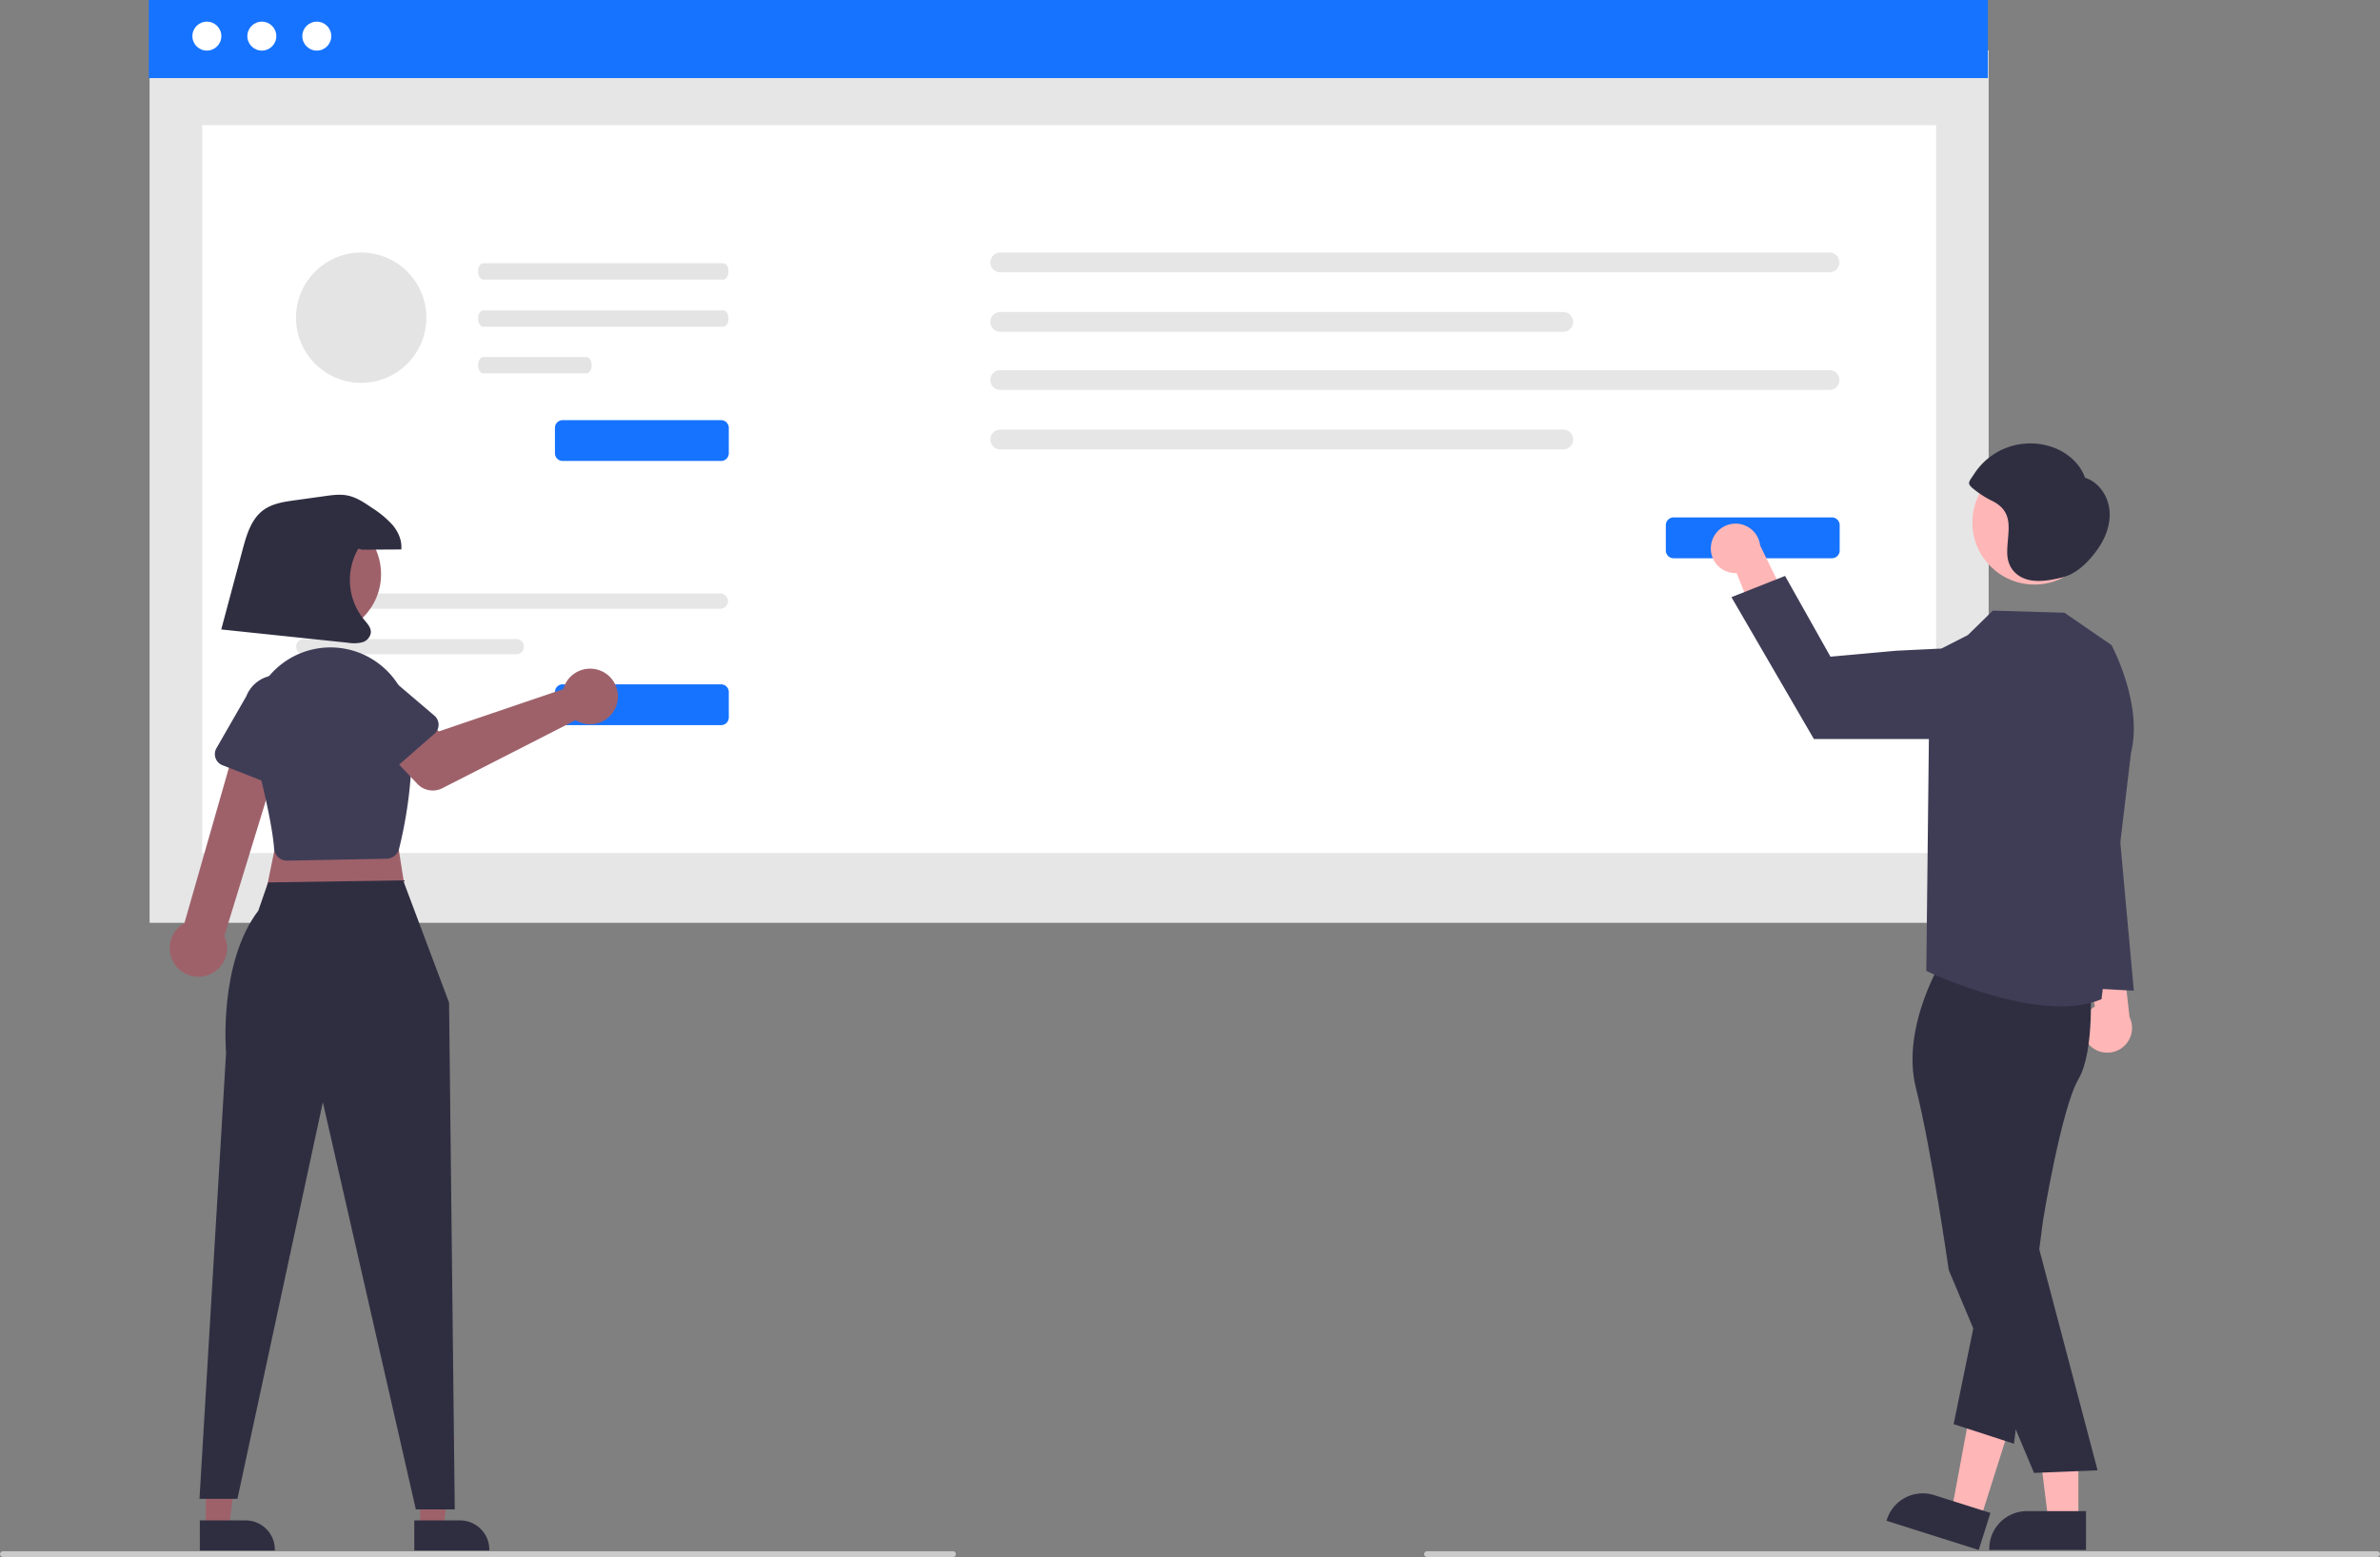 <svg xmlns="http://www.w3.org/2000/svg" id="ee38abc9-dc4f-4e1a-883a-6567bef3cfb6" width="972.675" height="636.537" data-name="Layer 1" viewBox="0 0 972.675 636.537"><rect x="0" y="0" width="972.675" height="636.537" fill="#808080" stroke="none"/><path fill="#ffb6b6" d="M967.084,558.393a10.056,10.056,0,0,1,2.728-15.176l-6.582-35.123,17.12,7.193,3.626,32.251a10.11,10.11,0,0,1-16.892,10.856Z" transform="translate(-113.662 -131.731)"/><rect id="f38b076b-59d8-4a3a-9764-ba710fdc09c8" width="751.606" height="356.65" x="61.138" y="20.606" fill="#e6e6e6" data-name="Rectangle 62"/><rect id="a3e272cc-df3f-4d80-b321-62d216886f20" width="708.622" height="297.564" x="82.63" y="51.189" fill="#fff" data-name="Rectangle 75"/><rect id="e835d13b-e721-4725-9202-bbf482b4bd3b" width="751.606" height="31.93" x="60.817" fill="#1673ff" data-name="Rectangle 80"/><circle id="be4979c6-1dab-43b6-a6ee-71cd46d62419" cx="84.545" cy="14.769" r="5.918" fill="#fff" data-name="Ellipse 90"/><circle id="b0ea5047-583b-4910-b1a7-8a4b76ab40b8" cx="107.009" cy="14.769" r="5.918" fill="#fff" data-name="Ellipse 91"/><circle id="f37d9a3e-ad35-4554-bb71-f31101cbe222" cx="129.473" cy="14.769" r="5.918" fill="#fff" data-name="Ellipse 92"/><path id="bb164f67-fbc5-46a9-bc53-51bf316e72eb" fill="#e6e6e6" d="M237.734,374.365a3.106,3.106,0,0,0,0,6.211h170.406a3.106,3.106,0,0,0,0-6.211Z" data-name="Path 142" transform="translate(-113.662 -131.731)"/><path id="a443cdab-5007-48b4-8b70-6d9701024bb2" fill="#e6e6e6" d="M237.734,393a3.106,3.106,0,0,0,0,6.211h86.996a3.106,3.106,0,0,0,0-6.211Z" data-name="Path 143" transform="translate(-113.662 -131.731)"/><path id="f7d6bd93-8cee-4d05-900c-0964279c7a84" fill="#1673ff" d="M408.355,428.181H343.623a3.166,3.166,0,0,1-3.162-3.162V414.648a3.166,3.166,0,0,1,3.162-3.162h64.731a3.166,3.166,0,0,1,3.162,3.162V425.019A3.166,3.166,0,0,1,408.355,428.181Z" data-name="Path 154" transform="translate(-113.662 -131.731)"/><path id="b9375ed9-a91c-4567-8040-b14da9424350" fill="#1673ff" d="M408.355,320.181H343.623a3.166,3.166,0,0,1-3.162-3.162V306.648a3.166,3.166,0,0,1,3.162-3.162h64.731a3.166,3.166,0,0,1,3.162,3.162V317.019A3.166,3.166,0,0,1,408.355,320.181Z" data-name="Path 154" transform="translate(-113.662 -131.731)"/><path id="e51c2c64-3ae5-421d-97d2-6993e1b4a0e1" fill="#e6e6e6" d="M522.45,234.962a4.052,4.052,0,0,0,0,8.104H861.361a4.052,4.052,0,0,0,0-8.104Z" data-name="Path 142" transform="translate(-113.662 -131.731)"/><path id="bb6ebd78-ef21-4bf3-8138-c36b4f5ae8d3" fill="#e6e6e6" d="M522.45,259.277a4.052,4.052,0,0,0,0,8.104H752.524a4.052,4.052,0,0,0,0-8.104Z" data-name="Path 143" transform="translate(-113.662 -131.731)"/><path id="b0279cb1-e051-4fdd-8ff4-a6bdaa244cb4" fill="#e6e6e6" d="M522.45,283.042a4.052,4.052,0,0,0,0,8.104H861.361a4.052,4.052,0,0,0,0-8.104Z" data-name="Path 142" transform="translate(-113.662 -131.731)"/><path id="b8fe22d0-d29e-4fd2-8057-acce26acd380" fill="#e6e6e6" d="M522.45,307.358a4.052,4.052,0,0,0,0,8.104H752.524a4.052,4.052,0,0,0,0-8.104Z" data-name="Path 143" transform="translate(-113.662 -131.731)"/><path id="e1b0698e-7706-4223-aefd-57a6dfde5692" fill="#1673ff" d="M862.355,359.948H797.623a3.166,3.166,0,0,1-3.162-3.162V346.414a3.166,3.166,0,0,1,3.162-3.162h64.731a3.166,3.166,0,0,1,3.162,3.162v10.371A3.166,3.166,0,0,1,862.355,359.948Z" data-name="Path 154" transform="translate(-113.662 -131.731)"/><path id="f8f2501b-24d6-4bc5-9452-5f6747352c8d" fill="#e4e4e4" d="M311.127,239.351c-1.15.004-2.081,1.497-2.078,3.336.002,1.834.931,3.319,2.078,3.323h98.18c1.15-.004,2.081-1.497,2.078-3.336-.002-1.834-.931-3.319-2.078-3.323Z" data-name="Path 155" transform="translate(-113.662 -131.731)"/><path id="bf240ba4-7ac6-4616-9791-82be96e2dade" fill="#e4e4e4" d="M311.127,258.643c-1.15.004-2.081,1.497-2.078,3.336.002,1.834.931,3.319,2.078,3.323h98.18c1.15-.004,2.081-1.497,2.078-3.336-.002-1.834-.931-3.319-2.078-3.323Z" data-name="Path 156" transform="translate(-113.662 -131.731)"/><path id="a4452d36-433f-4f97-99ed-f04c2decb731" fill="#e4e4e4" d="M311.127,277.702c-1.15.004-2.081,1.497-2.078,3.336.002,1.834.931,3.319,2.078,3.323h42.247c1.15-.004,2.081-1.497,2.078-3.336-.002-1.834-.931-3.319-2.078-3.323Z" data-name="Path 157" transform="translate(-113.662 -131.731)"/><circle cx="147.615" cy="129.872" r="26.642" fill="#e4e4e4"/><path fill="#ffb6b6" d="M812.935,354.671a10.056,10.056,0,0,0,10.453,11.335l13.316,33.161,10.577-15.263-14.266-29.151a10.11,10.11,0,0,0-20.079-.082Z" transform="translate(-113.662 -131.731)"/><polygon fill="#ffb6b6" points="849.397 621.765 837.138 621.765 831.305 574.477 849.4 574.478 849.397 621.765"/><path fill="#2f2e41" d="M966.186,765.381l-39.531-.001v-.5A15.387,15.387,0,0,1,942.042,749.493h.001l24.144.001Z" transform="translate(-113.662 -131.731)"/><polygon fill="#ffb6b6" points="809.279 621.376 797.591 617.675 806.302 570.832 823.552 576.294 809.279 621.376"/><path fill="#2f2e41" d="M922.336,765.381l-37.687-11.932.151-.477A15.387,15.387,0,0,1,904.112,742.947l.001 0,23.018,7.288Z" transform="translate(-113.662 -131.731)"/><path fill="#2f2e41" d="M908.421,522.381s-18.19,28.562-11.762,54.054,13.428,74.492,13.428,74.492l34.852,82.943,25.98-1.06-25.8-97.793,1.02-65.386s17.932-31.249,14.44-40.977S908.421,522.381,908.421,522.381Z" transform="translate(-113.662 -131.731)"/><path fill="#2f2e41" d="M967.849,532.593s2.238,28.335-4.762,40.335-14.458,57.673-14.458,57.673l-11.898,91.346-24.644-8.02L933.101,611.585l16.517-80.504Z" transform="translate(-113.662 -131.731)"/><path fill="#3f3d56" d="M976.586,395.427l-19.228-13.216-29.26-.85-10.19,9.99-15.55,7.941-1.44,129.364s46.565,22.319,71.617,11.546l12.051-100.774C989.586,419.427,976.586,395.427,976.586,395.427Z" transform="translate(-113.662 -131.731)"/><path fill="#3f3d56" d="M906.264,433.861H854.976l-33.696-58.002,21.911-8.679,18.556,33.008,26.857-2.431,16.769-.811a18.468,18.468,0,0,1,19.222,20.697h0A18.49,18.49,0,0,1,906.264,433.861Z" transform="translate(-113.662 -131.731)"/><circle cx="831.452" cy="213.606" r="25.37" fill="#ffb6b6"/><path fill="#2f2e41" d="M975.683,339.566c-.779-5.57-4.551-10.858-9.916-12.546-2.131-6.189-7.776-10.745-14.012-12.731a27.372,27.372,0,0,0-31.467,11.477c-.477.75-1.945,2.594-1.904,3.49.052,1.137,1.792,2.312,2.666,3.029a39.086,39.086,0,0,0,6.97,4.302c9.123,4.73,6.086,12.162,5.962,20.585-.06,4.093,1.306,7.588,4.797,9.926,5.037,3.374,12.246,2.032,17.727.678,6.219-1.537,11.389-7,14.936-12.268C974.583,350.842,976.462,345.135,975.683,339.566Z" transform="translate(-113.662 -131.731)"/><polygon fill="#3f3d56" points="862.197 296.725 872.069 405.008 840.352 403.307 862.197 296.725"/><path fill="#cacaca" d="M1085.147,768.269H696.853a1.191,1.191,0,0,1,0-2.381h388.294a1.191,1.191,0,0,1,0,2.381Z" transform="translate(-113.662 -131.731)"/><polygon fill="#9e616a" points="84.089 624.666 93.598 624.666 98.122 587.987 84.087 587.987 84.089 624.666"/><path fill="#2f2e41" d="M195.326,753.293,214.053,753.292h.001a11.935,11.935,0,0,1,11.935,11.934v.388l-30.662.001Z" transform="translate(-113.662 -131.731)"/><polygon fill="#9e616a" points="171.738 624.666 181.247 624.666 185.771 587.987 171.736 587.987 171.738 624.666"/><path fill="#2f2e41" d="M282.974,753.293l18.727-.001h.001a11.935,11.935,0,0,1,11.935,11.934v.388l-30.662.001Z" transform="translate(-113.662 -131.731)"/><polygon fill="#9e616a" points="160.256 329.996 166.461 369.554 107.512 370.33 115.268 332.323 160.256 329.996"/><path fill="#2f2e41" d="M278.413,491.627l18.775,49.993,2.327,207.179H283.614l-38.007-166.457-34.904,162.112H195.19l10.859-182.279s-3.202-36.585,13.186-58.174l3.989-11.525Z" transform="translate(-113.662 -131.731)"/><path fill="#9e616a" d="M197.878,530.599a11.637,11.637,0,0,0,7.456-16.211l25.078-81.761-18.446-3.656-22.936,80.142a11.7,11.7,0,0,0,8.848,21.486Z" transform="translate(-113.662 -131.731)"/><path fill="#3f3d56" d="M230.953,483.575a5.285,5.285,0,0,1-1.025-.101h0a5.301,5.301,0,0,1-4.246-4.803c-.583-7.984-3.472-21.88-8.587-41.305a32.691,32.691,0,0,1,51.621-34.137,32.269,32.269,0,0,1,12.45,22.068c2.542,22.388-2.251,44.865-4.429,53.49a5.312,5.312,0,0,1-5.035,4.002L231.066,483.574C231.028,483.575,230.991,483.575,230.953,483.575Z" transform="translate(-113.662 -131.731)"/><path fill="#9e616a" d="M344.481,411.757a11.402,11.402,0,0,0-.6,1.692l-50.864,17.284-9.828-8.586-14.897,13.139,15.922,16.891a8.666,8.666,0,0,0,10.248,1.773l54.428-27.802a11.371,11.371,0,1,0-4.409-14.392Z" transform="translate(-113.662 -131.731)"/><path fill="#3f3d56" d="M291.244,431.678l-18.542,16.195a4.875,4.875,0,0,1-7.308-1.037l-13.263-20.653a13.537,13.537,0,0,1,20.444-17.751l18.624,15.864a4.875,4.875,0,0,1,.045,7.381Z" transform="translate(-113.662 -131.731)"/><path fill="#3f3d56" d="M227.482,453.561l-22.914-9.002a4.875,4.875,0,0,1-2.445-6.965l12.226-21.283a13.537,13.537,0,0,1,25.171,9.974l-5.506,23.837a4.875,4.875,0,0,1-6.531,3.438Z" transform="translate(-113.662 -131.731)"/><circle cx="130.806" cy="234.729" r="24.925" fill="#9e616a"/><path fill="#cacaca" d="M503.147,768.269H114.853a1.191,1.191,0,0,1,0-2.381H503.147a1.191,1.191,0,0,1,0,2.381Z" transform="translate(-113.662 -131.731)"/><path fill="#2f2e41" d="M261.614,356.441q8.021-.045,16.043-.09c.38-3.645-1.242-7.271-3.605-10.071a41.058,41.058,0,0,0-8.446-6.982c-3.067-2.105-6.245-4.258-9.892-4.994-3.057-.617-6.216-.189-9.304.241q-6.143.854-12.285,1.708c-4.495.625-9.198,1.332-12.849,4.028-4.938,3.646-6.826,10.034-8.413,15.962l-8.782,32.816,51.871,5.441a14.261,14.261,0,0,0,5.653-.164,4.859,4.859,0,0,0,3.615-3.952c.149-2.115-1.529-3.847-2.892-5.472a25.562,25.562,0,0,1-2.205-28.906Z" transform="translate(-113.662 -131.731)"/></svg>